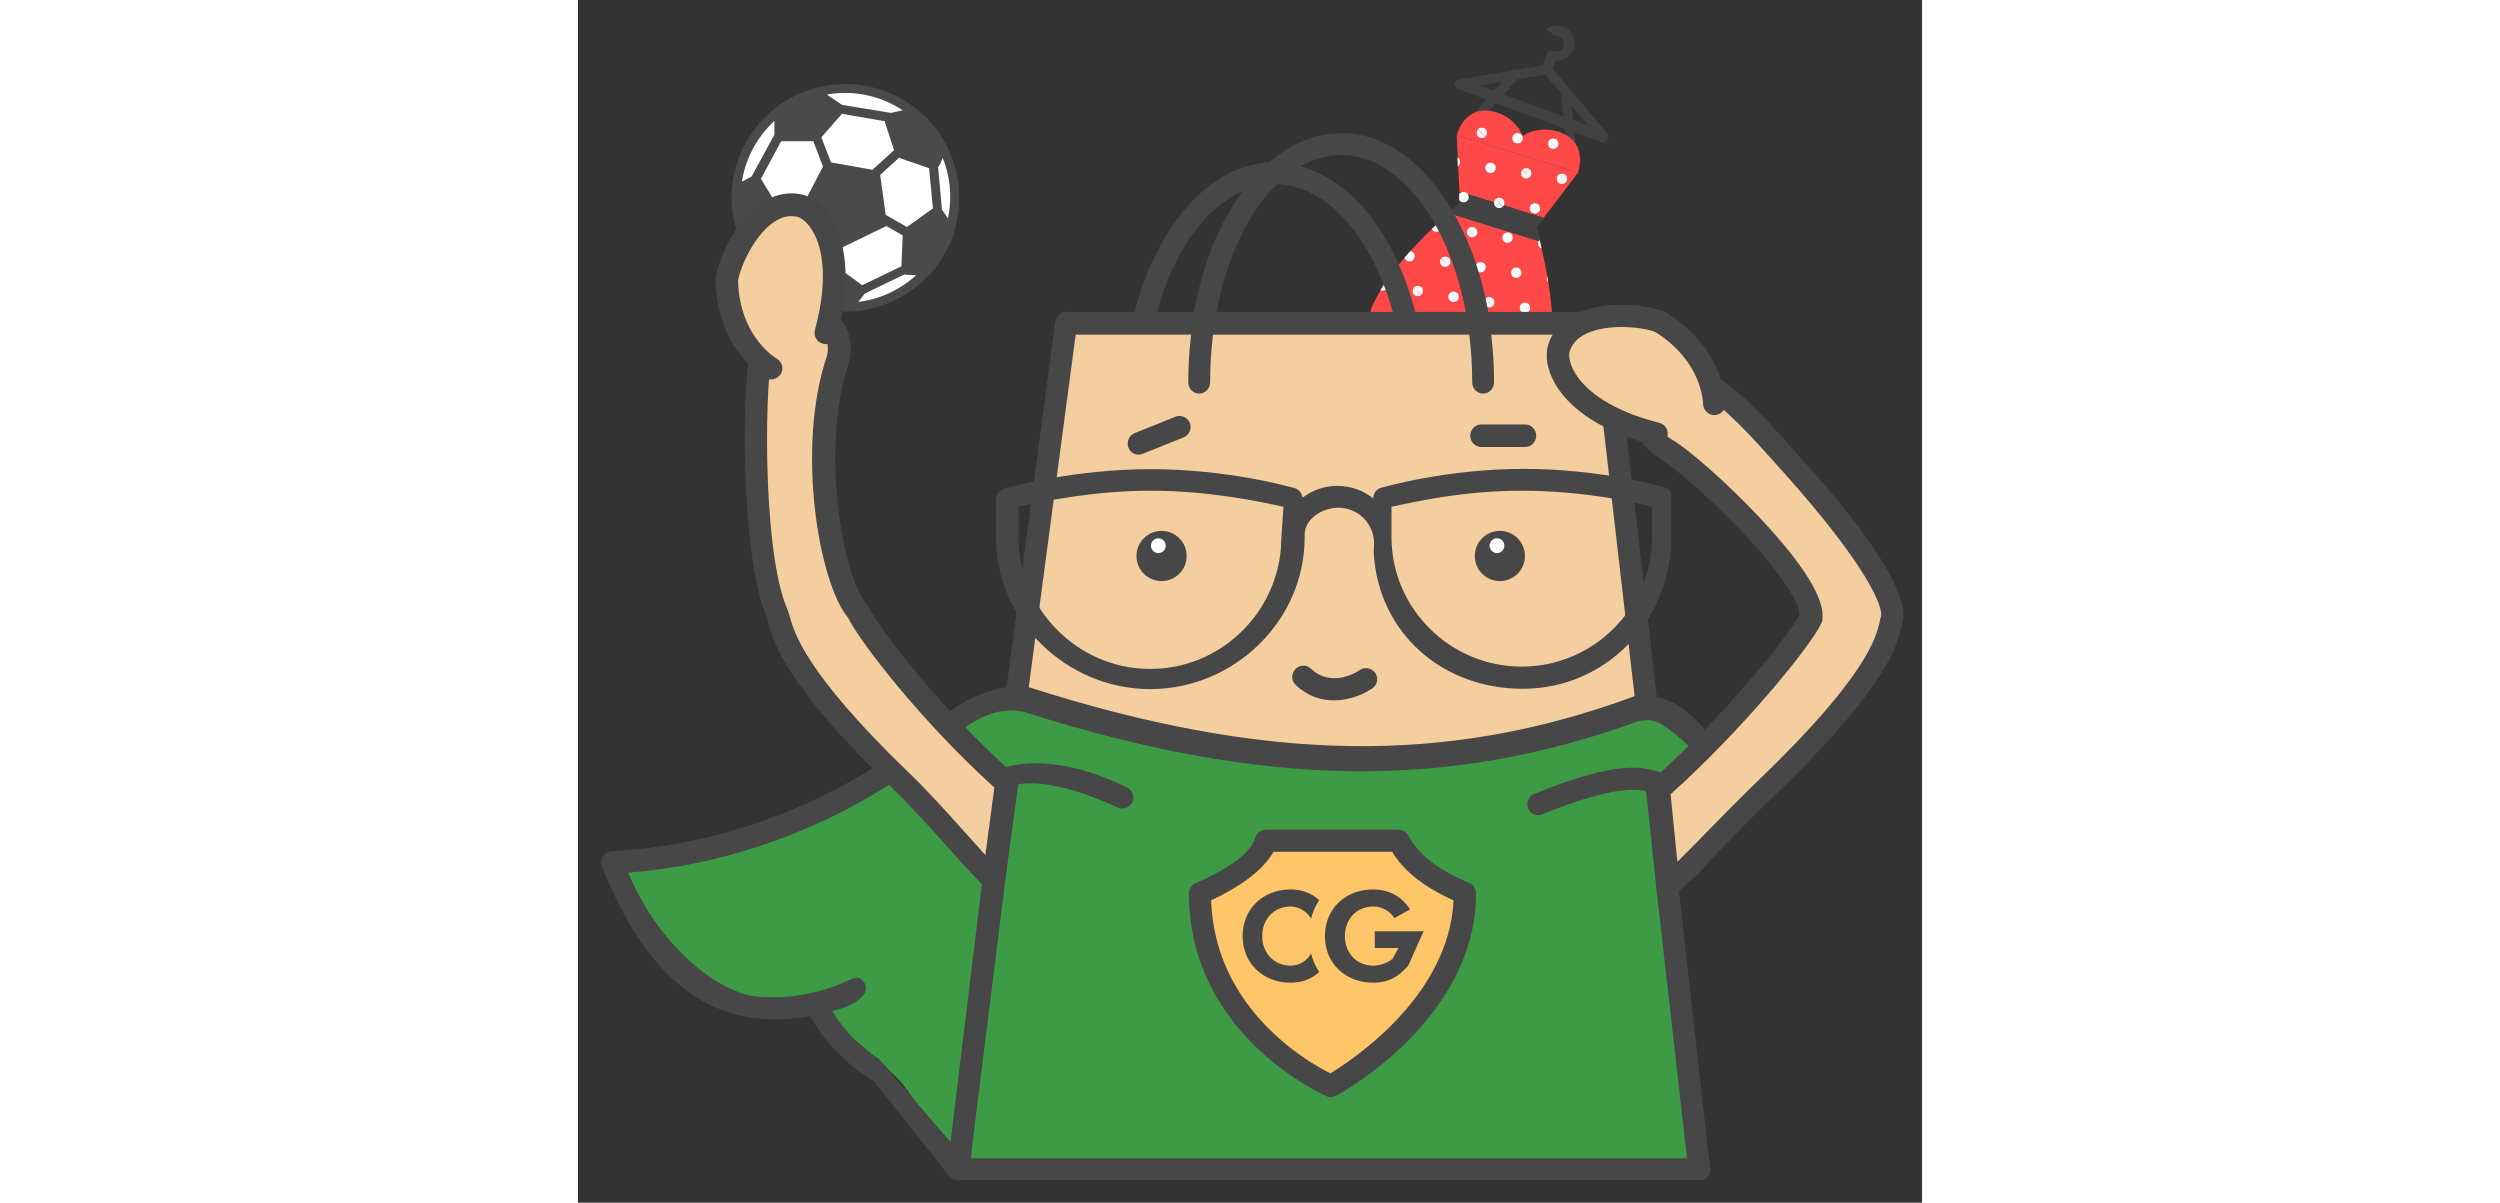 <?xml version="1.0" encoding="utf-8"?>
<!-- Generator: Adobe Illustrator 18.0.0, SVG Export Plug-In . SVG Version: 6.00 Build 0)  -->
<!DOCTYPE svg PUBLIC "-//W3C//DTD SVG 1.1//EN" "http://www.w3.org/Graphics/SVG/1.1/DTD/svg11.dtd">
<svg version="1.1" id="Layer_1" xmlns="http://www.w3.org/2000/svg" xmlns:xlink="http://www.w3.org/1999/xlink" x="0px" y="0px"
	 viewBox="0 0 418 374" width="264" height="127" enable-background="new 0 0 418 374" xml:space="preserve">
<rect x="0" y="0" width="418" height="374" fill="#333333" stroke="none"/>
<g>
	<g>
		<g>
			<g>
				<g>
					<g>
						<path fill="#424242" d="M320.1,41.5l-17-20.2l0.9-2.4c0.9,0.1,1.8-0.1,2.7-0.5c1.3-0.6,2.3-1.7,2.8-3.1
							c0.5-1.4,0.5-2.9-0.2-4.2c-0.6-1.3-1.7-2.3-3.1-2.8c-1.4-0.5-2.9-0.5-4.2,0.2c-0.3,0.1-0.6,0.3-0.8,0.5
							c0.2,0.2,0.5,0.4,0.6,0.7c0.4,0.1,0.7,0.3,1,0.5c0.4,0.2,0.6,0.6,0.7,1c0.5-0.2,1-0.1,1.5,0c0.6,0.2,1.1,0.7,1.4,1.3
							c0.3,0.6,0.3,1.2,0.1,1.9c-0.2,0.6-0.7,1.1-1.3,1.4c-0.6,0.3-1.2,0.3-1.9,0.1c-0.4-0.1-0.8-0.1-1.2,0
							c-0.4,0.2-0.7,0.5-0.8,0.9l-1.3,3.6l-26,4.3c-0.7,0.1-1.2,0.7-1.3,1.4c-0.1,0.5,0.2,1,0.6,1.4c0.1,0.1,0.2,0.2,0.4,0.2
							l44.5,16.5c0.6,0.2,1.4,0,1.8-0.5C320.6,42.8,320.6,42,320.1,41.5z M280.4,26.6l20.4-3.4L314.1,39L280.4,26.6z"/>
					</g>
				</g>
				<g>
					<g>
						<g>
							<path fill="#FF4949" d="M302.2,113.2c4.9-22.4-10.7-63.4-10.7-63.4s-36.1,24.9-44.8,46.2c-0.5,1.3,0.2,2.7,1.5,3.1l51,15.9
								C300.6,115.3,301.9,114.5,302.2,113.2z"/>
						</g>
					</g>
					<g>
						<g>
							<polygon fill="#FF4949" points="297.9,70.9 274.3,63.6 273.3,42 311,53.7 							"/>
						</g>
					</g>
					<g>
						<g>
							<path fill="#424242" d="M299.3,75.2c-0.4-1.5-0.8-3.1-1.1-4.5l2.2-3l-26.3-8.2l0.1,3.7c-1.2,1-2.3,2-3.5,3.1L299.3,75.2z"/>
						</g>
					</g>
					<g>
						<g>
							<g>
								<path fill="#424242" d="M277.8,38.3c-0.6-0.5-0.6-1.5-0.1-2.1l12.8-14.2c0.5-0.6,1.5-0.7,2.1-0.1c0,0,0,0,0,0
									c0.6,0.5,0.6,1.5,0.1,2.1l-12.8,14.2C279.4,38.9,278.4,38.9,277.8,38.3C277.8,38.4,277.8,38.3,277.8,38.3z"/>
							</g>
						</g>
						<g>
							<g>
								<path fill="#424242" d="M308.1,47.7c-0.3-0.2-0.4-0.6-0.5-0.9l-1.8-17.4c-0.1-0.8,0.5-1.5,1.3-1.6c0.8-0.1,1.5,0.5,1.6,1.3
									l1.8,17.4c0.1,0.8-0.5,1.5-1.3,1.6C308.8,48.2,308.4,48,308.1,47.7z"/>
							</g>
						</g>
					</g>
					<g>
						<g>
							<path fill="#FF4949" d="M311,53.7c1.7-5.5,0.2-10.8-6.2-12.8c-4-1.2-8.1-0.6-11,1.4c-1.3-3.3-4.2-6.1-8.2-7.4
								c-6.4-2-10.6,1.6-12.3,7.1"/>
						</g>
					</g>
				</g>
			</g>
		</g>
		<g>
			<g>
				<g>
					<defs>
						<path id="SVGID_1_" d="M302.2,113.2c2.6-11.9-0.6-29-4.1-42.4c0,0,0,0,0,0l2.2-3l10.6-14c1.7-5.5,0.2-10.8-6.2-12.8
							c-4-1.2-8.1-0.6-11,1.4c-1.3-3.3-4.2-6.1-8.2-7.4c-6.4-2-10.6,1.6-12.3,7.1l0.8,17.6l0.1,3.7c0,0,0,0,0,0
							c-10.5,9.1-22.9,21.4-27.5,32.6c-0.5,1.3,0.2,2.7,1.5,3.1l51,15.9C300.5,115.4,301.9,114.6,302.2,113.2z"/>
					</defs>
					<clipPath id="SVGID_2_">
						<use xlink:href="#SVGID_1_"  overflow="visible"/>
					</clipPath>
					<g clip-path="url(#SVGID_2_)">
						<g>
							<defs>
								
									<rect id="SVGID_3_" x="332.5" y="65.5" transform="matrix(-0.737 -0.676 0.676 -0.737 545.277 355.663)" width="18.7" height="12.4"/>
							</defs>
							<clipPath id="SVGID_4_">
								<use xlink:href="#SVGID_3_"  overflow="visible"/>
							</clipPath>
							<g clip-path="url(#SVGID_4_)">
								<circle fill="#FFFFFF" cx="344.5" cy="82.6" r="1.6"/>
							</g>
							<g clip-path="url(#SVGID_4_)">
								<circle fill="#FFFFFF" cx="330.8" cy="70" r="1.6"/>
							</g>
							<g clip-path="url(#SVGID_4_)">
								<circle fill="#FFFFFF" cx="353" cy="73.4" r="1.6"/>
							</g>
							<g clip-path="url(#SVGID_4_)">
								<circle fill="#FFFFFF" cx="341.9" cy="71.7" r="1.6"/>
							</g>
							<g clip-path="url(#SVGID_4_)">
								<circle fill="#FFFFFF" cx="339.2" cy="60.8" r="1.6"/>
							</g>
						</g>
					</g>
					<g clip-path="url(#SVGID_2_)">
						<g>
							<defs>
								
									<rect id="SVGID_5_" x="324.1" y="74.6" transform="matrix(-0.737 -0.676 0.676 -0.737 524.471 365.892)" width="18.7" height="12.4"/>
							</defs>
							<clipPath id="SVGID_6_">
								<use xlink:href="#SVGID_5_"  overflow="visible"/>
							</clipPath>
							<g clip-path="url(#SVGID_6_)">
								<circle fill="#FFFFFF" cx="336.1" cy="91.7" r="1.6"/>
							</g>
							<g clip-path="url(#SVGID_6_)">
								<circle fill="#FFFFFF" cx="322.4" cy="79.1" r="1.6"/>
							</g>
							<g clip-path="url(#SVGID_6_)">
								<circle fill="#FFFFFF" cx="344.5" cy="82.6" r="1.6"/>
							</g>
							<g clip-path="url(#SVGID_6_)">
								<circle fill="#FFFFFF" cx="333.5" cy="80.8" r="1.6"/>
							</g>
							<g clip-path="url(#SVGID_6_)">
								<circle fill="#FFFFFF" cx="330.8" cy="70" r="1.6"/>
							</g>
						</g>
					</g>
					<g clip-path="url(#SVGID_2_)">
						<g>
							<defs>
								
									<rect id="SVGID_7_" x="315.7" y="83.8" transform="matrix(-0.737 -0.676 0.676 -0.737 503.666 376.121)" width="18.7" height="12.4"/>
							</defs>
							<clipPath id="SVGID_8_">
								<use xlink:href="#SVGID_7_"  overflow="visible"/>
							</clipPath>
							<g clip-path="url(#SVGID_8_)">
								<circle fill="#FFFFFF" cx="327.7" cy="100.9" r="1.6"/>
							</g>
							<g clip-path="url(#SVGID_8_)">
								<circle fill="#FFFFFF" cx="314" cy="88.3" r="1.6"/>
							</g>
							<g clip-path="url(#SVGID_8_)">
								<circle fill="#FFFFFF" cx="336.1" cy="91.7" r="1.6"/>
							</g>
							<g clip-path="url(#SVGID_8_)">
								<circle fill="#FFFFFF" cx="325.1" cy="90" r="1.6"/>
							</g>
							<g clip-path="url(#SVGID_8_)">
								<circle fill="#FFFFFF" cx="322.4" cy="79.1" r="1.6"/>
							</g>
						</g>
					</g>
					<g clip-path="url(#SVGID_2_)">
						<g>
							<defs>
								
									<rect id="SVGID_9_" x="307.3" y="93" transform="matrix(-0.737 -0.676 0.676 -0.737 482.861 386.35)" width="18.7" height="12.4"/>
							</defs>
							<clipPath id="SVGID_10_">
								<use xlink:href="#SVGID_9_"  overflow="visible"/>
							</clipPath>
							<g clip-path="url(#SVGID_10_)">
								<circle fill="#FFFFFF" cx="319.3" cy="110.1" r="1.6"/>
							</g>
							<g clip-path="url(#SVGID_10_)">
								<circle fill="#FFFFFF" cx="305.6" cy="97.4" r="1.6"/>
							</g>
							<g clip-path="url(#SVGID_10_)">
								<circle fill="#FFFFFF" cx="327.7" cy="100.9" r="1.6"/>
							</g>
							<g clip-path="url(#SVGID_10_)">
								<circle fill="#FFFFFF" cx="316.6" cy="99.2" r="1.6"/>
							</g>
							<g clip-path="url(#SVGID_10_)">
								<circle fill="#FFFFFF" cx="314" cy="88.3" r="1.6"/>
							</g>
						</g>
					</g>
					<g clip-path="url(#SVGID_2_)">
						<g>
							<defs>
								
									<rect id="SVGID_11_" x="298.9" y="102.1" transform="matrix(-0.737 -0.676 0.676 -0.737 462.056 396.579)" width="18.7" height="12.4"/>
							</defs>
							<clipPath id="SVGID_12_">
								<use xlink:href="#SVGID_11_"  overflow="visible"/>
							</clipPath>
							<g clip-path="url(#SVGID_12_)">
								<circle fill="#FFFFFF" cx="310.9" cy="119.2" r="1.6"/>
							</g>
							<g clip-path="url(#SVGID_12_)">
								<circle fill="#FFFFFF" cx="297.2" cy="106.6" r="1.6"/>
							</g>
							<g clip-path="url(#SVGID_12_)">
								<circle fill="#FFFFFF" cx="319.3" cy="110.1" r="1.6"/>
							</g>
							<g clip-path="url(#SVGID_12_)">
								<circle fill="#FFFFFF" cx="308.2" cy="108.3" r="1.6"/>
							</g>
							<g clip-path="url(#SVGID_12_)">
								<circle fill="#FFFFFF" cx="305.6" cy="97.4" r="1.6"/>
							</g>
						</g>
					</g>
					<g clip-path="url(#SVGID_2_)">
						<g>
							<defs>
								
									<rect id="SVGID_13_" x="290.5" y="111.3" transform="matrix(-0.737 -0.676 0.676 -0.737 441.251 406.808)" width="18.7" height="12.4"/>
							</defs>
							<clipPath id="SVGID_14_">
								<use xlink:href="#SVGID_13_"  overflow="visible"/>
							</clipPath>
							<g clip-path="url(#SVGID_14_)">
								<circle fill="#FFFFFF" cx="302.5" cy="128.4" r="1.6"/>
							</g>
							<g clip-path="url(#SVGID_14_)">
								<circle fill="#FFFFFF" cx="288.7" cy="115.8" r="1.6"/>
							</g>
							<g clip-path="url(#SVGID_14_)">
								<circle fill="#FFFFFF" cx="310.9" cy="119.2" r="1.6"/>
							</g>
							<g clip-path="url(#SVGID_14_)">
								<circle fill="#FFFFFF" cx="299.8" cy="117.5" r="1.6"/>
							</g>
							<g clip-path="url(#SVGID_14_)">
								<circle fill="#FFFFFF" cx="297.2" cy="106.6" r="1.6"/>
							</g>
						</g>
					</g>
					<g clip-path="url(#SVGID_2_)">
						<g>
							<defs>
								
									<rect id="SVGID_15_" x="282.1" y="120.4" transform="matrix(-0.737 -0.676 0.676 -0.737 420.446 417.036)" width="18.7" height="12.4"/>
							</defs>
							<clipPath id="SVGID_16_">
								<use xlink:href="#SVGID_15_"  overflow="visible"/>
							</clipPath>
							<g clip-path="url(#SVGID_16_)">
								<circle fill="#FFFFFF" cx="294.1" cy="137.6" r="1.6"/>
							</g>
							<g clip-path="url(#SVGID_16_)">
								<circle fill="#FFFFFF" cx="280.3" cy="124.9" r="1.6"/>
							</g>
							<g clip-path="url(#SVGID_16_)">
								<circle fill="#FFFFFF" cx="302.5" cy="128.4" r="1.6"/>
							</g>
							<g clip-path="url(#SVGID_16_)">
								<circle fill="#FFFFFF" cx="291.4" cy="126.7" r="1.6"/>
							</g>
							<g clip-path="url(#SVGID_16_)">
								<circle fill="#FFFFFF" cx="288.7" cy="115.8" r="1.6"/>
							</g>
						</g>
					</g>
					<g clip-path="url(#SVGID_2_)">
						<g>
							<defs>
								
									<rect id="SVGID_17_" x="273.7" y="129.6" transform="matrix(-0.737 -0.676 0.676 -0.737 399.641 427.265)" width="18.7" height="12.4"/>
							</defs>
							<clipPath id="SVGID_18_">
								<use xlink:href="#SVGID_17_"  overflow="visible"/>
							</clipPath>
							<g clip-path="url(#SVGID_18_)">
								<circle fill="#FFFFFF" cx="285.7" cy="146.7" r="1.6"/>
							</g>
							<g clip-path="url(#SVGID_18_)">
								<circle fill="#FFFFFF" cx="271.9" cy="134.1" r="1.6"/>
							</g>
							<g clip-path="url(#SVGID_18_)">
								<circle fill="#FFFFFF" cx="294.1" cy="137.6" r="1.6"/>
							</g>
							<g clip-path="url(#SVGID_18_)">
								<circle fill="#FFFFFF" cx="283" cy="135.8" r="1.6"/>
							</g>
							<g clip-path="url(#SVGID_18_)">
								<circle fill="#FFFFFF" cx="280.3" cy="124.9" r="1.6"/>
							</g>
						</g>
					</g>
					<g clip-path="url(#SVGID_2_)">
						<g>
							<defs>
								
									<rect id="SVGID_19_" x="318.8" y="52.8" transform="matrix(-0.737 -0.676 0.676 -0.737 529.933 324.456)" width="18.7" height="12.4"/>
							</defs>
							<clipPath id="SVGID_20_">
								<use xlink:href="#SVGID_19_"  overflow="visible"/>
							</clipPath>
							<g clip-path="url(#SVGID_20_)">
								<circle fill="#FFFFFF" cx="330.8" cy="70" r="1.6"/>
							</g>
							<g clip-path="url(#SVGID_20_)">
								<circle fill="#FFFFFF" cx="317" cy="57.3" r="1.6"/>
							</g>
							<g clip-path="url(#SVGID_20_)">
								<circle fill="#FFFFFF" cx="339.2" cy="60.8" r="1.6"/>
							</g>
							<g clip-path="url(#SVGID_20_)">
								<circle fill="#FFFFFF" cx="328.1" cy="59.1" r="1.6"/>
							</g>
							<g clip-path="url(#SVGID_20_)">
								<circle fill="#FFFFFF" cx="325.5" cy="48.2" r="1.6"/>
							</g>
						</g>
					</g>
					<g clip-path="url(#SVGID_2_)">
						<g>
							<defs>
								
									<rect id="SVGID_21_" x="310.4" y="62" transform="matrix(-0.737 -0.676 0.676 -0.737 509.128 334.685)" width="18.7" height="12.4"/>
							</defs>
							<clipPath id="SVGID_22_">
								<use xlink:href="#SVGID_21_"  overflow="visible"/>
							</clipPath>
							<g clip-path="url(#SVGID_22_)">
								<circle fill="#FFFFFF" cx="322.4" cy="79.1" r="1.6"/>
							</g>
							<g clip-path="url(#SVGID_22_)">
								<circle fill="#FFFFFF" cx="308.6" cy="66.5" r="1.6"/>
							</g>
							<g clip-path="url(#SVGID_22_)">
								<circle fill="#FFFFFF" cx="330.8" cy="70" r="1.6"/>
							</g>
							<g clip-path="url(#SVGID_22_)">
								<circle fill="#FFFFFF" cx="319.7" cy="68.2" r="1.6"/>
							</g>
							<g clip-path="url(#SVGID_22_)">
								<circle fill="#FFFFFF" cx="317" cy="57.3" r="1.6"/>
							</g>
						</g>
					</g>
					<g clip-path="url(#SVGID_2_)">
						<g>
							<defs>
								
									<rect id="SVGID_23_" x="302" y="71.2" transform="matrix(-0.737 -0.676 0.676 -0.737 488.323 344.913)" width="18.7" height="12.4"/>
							</defs>
							<clipPath id="SVGID_24_">
								<use xlink:href="#SVGID_23_"  overflow="visible"/>
							</clipPath>
							<g clip-path="url(#SVGID_24_)">
								<circle fill="#FFFFFF" cx="314" cy="88.3" r="1.6"/>
							</g>
							<g clip-path="url(#SVGID_24_)">
								<circle fill="#FFFFFF" cx="300.2" cy="75.7" r="1.6"/>
							</g>
							<g clip-path="url(#SVGID_24_)">
								<circle fill="#FFFFFF" cx="322.4" cy="79.1" r="1.6"/>
							</g>
							<g clip-path="url(#SVGID_24_)">
								<circle fill="#FFFFFF" cx="311.3" cy="77.4" r="1.6"/>
							</g>
							<g clip-path="url(#SVGID_24_)">
								<circle fill="#FFFFFF" cx="308.6" cy="66.5" r="1.6"/>
							</g>
						</g>
					</g>
					<g clip-path="url(#SVGID_2_)">
						<g>
							<defs>
								
									<rect id="SVGID_25_" x="293.6" y="80.3" transform="matrix(-0.737 -0.676 0.676 -0.737 467.518 355.142)" width="18.7" height="12.4"/>
							</defs>
							<clipPath id="SVGID_26_">
								<use xlink:href="#SVGID_25_"  overflow="visible"/>
							</clipPath>
							<g clip-path="url(#SVGID_26_)">
								<circle fill="#FFFFFF" cx="305.6" cy="97.4" r="1.6"/>
							</g>
							<g clip-path="url(#SVGID_26_)">
								<circle fill="#FFFFFF" cx="291.8" cy="84.8" r="1.6"/>
							</g>
							<g clip-path="url(#SVGID_26_)">
								<circle fill="#FFFFFF" cx="314" cy="88.3" r="1.6"/>
							</g>
							<g clip-path="url(#SVGID_26_)">
								<circle fill="#FFFFFF" cx="302.9" cy="86.6" r="1.6"/>
							</g>
							<g clip-path="url(#SVGID_26_)">
								<circle fill="#FFFFFF" cx="300.2" cy="75.7" r="1.6"/>
							</g>
						</g>
					</g>
					<g clip-path="url(#SVGID_2_)">
						<g>
							<defs>
								
									<rect id="SVGID_27_" x="285.2" y="89.5" transform="matrix(-0.737 -0.676 0.676 -0.737 446.713 365.371)" width="18.7" height="12.4"/>
							</defs>
							<clipPath id="SVGID_28_">
								<use xlink:href="#SVGID_27_"  overflow="visible"/>
							</clipPath>
							<g clip-path="url(#SVGID_28_)">
								<circle fill="#FFFFFF" cx="297.2" cy="106.6" r="1.6"/>
							</g>
							<g clip-path="url(#SVGID_28_)">
								<circle fill="#FFFFFF" cx="283.4" cy="94" r="1.6"/>
							</g>
							<g clip-path="url(#SVGID_28_)">
								<circle fill="#FFFFFF" cx="305.6" cy="97.4" r="1.6"/>
							</g>
							<g clip-path="url(#SVGID_28_)">
								<circle fill="#FFFFFF" cx="294.5" cy="95.7" r="1.6"/>
							</g>
							<g clip-path="url(#SVGID_28_)">
								<circle fill="#FFFFFF" cx="291.8" cy="84.8" r="1.6"/>
							</g>
						</g>
					</g>
					<g clip-path="url(#SVGID_2_)">
						<g>
							<defs>
								
									<rect id="SVGID_29_" x="276.7" y="98.7" transform="matrix(-0.737 -0.676 0.676 -0.737 425.908 375.6)" width="18.7" height="12.4"/>
							</defs>
							<clipPath id="SVGID_30_">
								<use xlink:href="#SVGID_29_"  overflow="visible"/>
							</clipPath>
							<g clip-path="url(#SVGID_30_)">
								<circle fill="#FFFFFF" cx="288.7" cy="115.8" r="1.6"/>
							</g>
							<g clip-path="url(#SVGID_30_)">
								<circle fill="#FFFFFF" cx="275" cy="103.2" r="1.6"/>
							</g>
							<g clip-path="url(#SVGID_30_)">
								<circle fill="#FFFFFF" cx="297.2" cy="106.6" r="1.6"/>
							</g>
							<g clip-path="url(#SVGID_30_)">
								<circle fill="#FFFFFF" cx="286.1" cy="104.9" r="1.6"/>
							</g>
							<g clip-path="url(#SVGID_30_)">
								<circle fill="#FFFFFF" cx="283.4" cy="94" r="1.6"/>
							</g>
						</g>
					</g>
					<g clip-path="url(#SVGID_2_)">
						<g>
							<defs>
								
									<rect id="SVGID_31_" x="268.3" y="107.8" transform="matrix(-0.737 -0.676 0.676 -0.737 405.103 385.829)" width="18.7" height="12.4"/>
							</defs>
							<clipPath id="SVGID_32_">
								<use xlink:href="#SVGID_31_"  overflow="visible"/>
							</clipPath>
							<g clip-path="url(#SVGID_32_)">
								<circle fill="#FFFFFF" cx="280.3" cy="124.9" r="1.6"/>
							</g>
							<g clip-path="url(#SVGID_32_)">
								<circle fill="#FFFFFF" cx="266.6" cy="112.3" r="1.6"/>
							</g>
							<g clip-path="url(#SVGID_32_)">
								<circle fill="#FFFFFF" cx="288.7" cy="115.8" r="1.6"/>
							</g>
							<g clip-path="url(#SVGID_32_)">
								<circle fill="#FFFFFF" cx="277.7" cy="114.1" r="1.6"/>
							</g>
							<g clip-path="url(#SVGID_32_)">
								<circle fill="#FFFFFF" cx="275" cy="103.2" r="1.6"/>
							</g>
						</g>
					</g>
					<g clip-path="url(#SVGID_2_)">
						<g>
							<defs>
								
									<rect id="SVGID_33_" x="259.9" y="117" transform="matrix(-0.737 -0.676 0.676 -0.737 384.298 396.057)" width="18.7" height="12.4"/>
							</defs>
							<clipPath id="SVGID_34_">
								<use xlink:href="#SVGID_33_"  overflow="visible"/>
							</clipPath>
							<g clip-path="url(#SVGID_34_)">
								<circle fill="#FFFFFF" cx="271.9" cy="134.1" r="1.6"/>
							</g>
							<g clip-path="url(#SVGID_34_)">
								<circle fill="#FFFFFF" cx="258.2" cy="121.5" r="1.6"/>
							</g>
							<g clip-path="url(#SVGID_34_)">
								<circle fill="#FFFFFF" cx="280.3" cy="124.9" r="1.6"/>
							</g>
							<g clip-path="url(#SVGID_34_)">
								<circle fill="#FFFFFF" cx="269.2" cy="123.2" r="1.6"/>
							</g>
							<g clip-path="url(#SVGID_34_)">
								<circle fill="#FFFFFF" cx="266.6" cy="112.3" r="1.6"/>
							</g>
						</g>
					</g>
					<g clip-path="url(#SVGID_2_)">
						<g>
							<defs>
								
									<rect id="SVGID_35_" x="305.1" y="40.2" transform="matrix(-0.737 -0.676 0.676 -0.737 514.59 293.248)" width="18.7" height="12.4"/>
							</defs>
							<clipPath id="SVGID_36_">
								<use xlink:href="#SVGID_35_"  overflow="visible"/>
							</clipPath>
							<g clip-path="url(#SVGID_36_)">
								<circle fill="#FFFFFF" cx="317" cy="57.3" r="1.6"/>
							</g>
							<g clip-path="url(#SVGID_36_)">
								<circle fill="#FFFFFF" cx="303.3" cy="44.7" r="1.6"/>
							</g>
							<g clip-path="url(#SVGID_36_)">
								<circle fill="#FFFFFF" cx="325.5" cy="48.2" r="1.6"/>
							</g>
							<g clip-path="url(#SVGID_36_)">
								<circle fill="#FFFFFF" cx="314.4" cy="46.4" r="1.6"/>
							</g>
							<g clip-path="url(#SVGID_36_)">
								<circle fill="#FFFFFF" cx="311.7" cy="35.6" r="1.6"/>
							</g>
						</g>
					</g>
					<g clip-path="url(#SVGID_2_)">
						<g>
							<defs>
								
									<rect id="SVGID_37_" x="296.6" y="49.4" transform="matrix(-0.737 -0.676 0.676 -0.737 493.785 303.477)" width="18.7" height="12.4"/>
							</defs>
							<clipPath id="SVGID_38_">
								<use xlink:href="#SVGID_37_"  overflow="visible"/>
							</clipPath>
							<g clip-path="url(#SVGID_38_)">
								<circle fill="#FFFFFF" cx="308.6" cy="66.5" r="1.6"/>
							</g>
							<g clip-path="url(#SVGID_38_)">
								<circle fill="#FFFFFF" cx="294.9" cy="53.9" r="1.6"/>
							</g>
							<g clip-path="url(#SVGID_38_)">
								<circle fill="#FFFFFF" cx="317" cy="57.3" r="1.6"/>
							</g>
							<g clip-path="url(#SVGID_38_)">
								<circle fill="#FFFFFF" cx="306" cy="55.6" r="1.6"/>
							</g>
							<g clip-path="url(#SVGID_38_)">
								<circle fill="#FFFFFF" cx="303.3" cy="44.7" r="1.6"/>
							</g>
						</g>
					</g>
					<g clip-path="url(#SVGID_2_)">
						<g>
							<defs>
								
									<rect id="SVGID_39_" x="288.2" y="58.6" transform="matrix(-0.737 -0.676 0.676 -0.737 472.98 313.706)" width="18.7" height="12.4"/>
							</defs>
							<clipPath id="SVGID_40_">
								<use xlink:href="#SVGID_39_"  overflow="visible"/>
							</clipPath>
							<g clip-path="url(#SVGID_40_)">
								<circle fill="#FFFFFF" cx="300.2" cy="75.7" r="1.6"/>
							</g>
							<g clip-path="url(#SVGID_40_)">
								<circle fill="#FFFFFF" cx="286.5" cy="63.1" r="1.6"/>
							</g>
							<g clip-path="url(#SVGID_40_)">
								<circle fill="#FFFFFF" cx="308.6" cy="66.5" r="1.6"/>
							</g>
							<g clip-path="url(#SVGID_40_)">
								<circle fill="#FFFFFF" cx="297.6" cy="64.8" r="1.6"/>
							</g>
							<g clip-path="url(#SVGID_40_)">
								<circle fill="#FFFFFF" cx="294.9" cy="53.9" r="1.6"/>
							</g>
						</g>
					</g>
					<g clip-path="url(#SVGID_2_)">
						<g>
							<defs>
								
									<rect id="SVGID_41_" x="279.8" y="67.7" transform="matrix(-0.737 -0.676 0.676 -0.737 452.175 323.935)" width="18.7" height="12.4"/>
							</defs>
							<clipPath id="SVGID_42_">
								<use xlink:href="#SVGID_41_"  overflow="visible"/>
							</clipPath>
							<g clip-path="url(#SVGID_42_)">
								<circle fill="#FFFFFF" cx="291.8" cy="84.8" r="1.6"/>
							</g>
							<g clip-path="url(#SVGID_42_)">
								<circle fill="#FFFFFF" cx="278.1" cy="72.2" r="1.6"/>
							</g>
							<g clip-path="url(#SVGID_42_)">
								<circle fill="#FFFFFF" cx="300.2" cy="75.7" r="1.6"/>
							</g>
							<g clip-path="url(#SVGID_42_)">
								<circle fill="#FFFFFF" cx="289.1" cy="73.9" r="1.6"/>
							</g>
							<g clip-path="url(#SVGID_42_)">
								<circle fill="#FFFFFF" cx="286.5" cy="63.1" r="1.6"/>
							</g>
						</g>
					</g>
					<g clip-path="url(#SVGID_2_)">
						<g>
							<defs>
								
									<rect id="SVGID_43_" x="271.4" y="76.9" transform="matrix(-0.737 -0.676 0.676 -0.737 431.37 334.163)" width="18.7" height="12.4"/>
							</defs>
							<clipPath id="SVGID_44_">
								<use xlink:href="#SVGID_43_"  overflow="visible"/>
							</clipPath>
							<g clip-path="url(#SVGID_44_)">
								<circle fill="#FFFFFF" cx="283.4" cy="94" r="1.6"/>
							</g>
							<g clip-path="url(#SVGID_44_)">
								<circle fill="#FFFFFF" cx="269.7" cy="81.4" r="1.6"/>
							</g>
							<g clip-path="url(#SVGID_44_)">
								<circle fill="#FFFFFF" cx="291.8" cy="84.8" r="1.6"/>
							</g>
							<g clip-path="url(#SVGID_44_)">
								<circle fill="#FFFFFF" cx="280.7" cy="83.1" r="1.6"/>
							</g>
							<g clip-path="url(#SVGID_44_)">
								<circle fill="#FFFFFF" cx="278.1" cy="72.2" r="1.6"/>
							</g>
						</g>
					</g>
					<g clip-path="url(#SVGID_2_)">
						<g>
							<defs>
								
									<rect id="SVGID_45_" x="263" y="86.1" transform="matrix(-0.737 -0.676 0.676 -0.737 410.565 344.392)" width="18.7" height="12.4"/>
							</defs>
							<clipPath id="SVGID_46_">
								<use xlink:href="#SVGID_45_"  overflow="visible"/>
							</clipPath>
							<g clip-path="url(#SVGID_46_)">
								<circle fill="#FFFFFF" cx="275" cy="103.2" r="1.6"/>
							</g>
							<g clip-path="url(#SVGID_46_)">
								<circle fill="#FFFFFF" cx="261.2" cy="90.5" r="1.6"/>
							</g>
							<g clip-path="url(#SVGID_46_)">
								<circle fill="#FFFFFF" cx="283.4" cy="94" r="1.6"/>
							</g>
							<g clip-path="url(#SVGID_46_)">
								<circle fill="#FFFFFF" cx="272.3" cy="92.3" r="1.6"/>
							</g>
							<g clip-path="url(#SVGID_46_)">
								<circle fill="#FFFFFF" cx="269.7" cy="81.4" r="1.6"/>
							</g>
						</g>
					</g>
					<g clip-path="url(#SVGID_2_)">
						<g>
							<defs>
								
									<rect id="SVGID_47_" x="254.6" y="95.2" transform="matrix(-0.737 -0.676 0.676 -0.737 389.76 354.621)" width="18.7" height="12.4"/>
							</defs>
							<clipPath id="SVGID_48_">
								<use xlink:href="#SVGID_47_"  overflow="visible"/>
							</clipPath>
							<g clip-path="url(#SVGID_48_)">
								<circle fill="#FFFFFF" cx="266.6" cy="112.3" r="1.6"/>
							</g>
							<g clip-path="url(#SVGID_48_)">
								<circle fill="#FFFFFF" cx="252.8" cy="99.7" r="1.6"/>
							</g>
							<g clip-path="url(#SVGID_48_)">
								<circle fill="#FFFFFF" cx="275" cy="103.2" r="1.6"/>
							</g>
							<g clip-path="url(#SVGID_48_)">
								<circle fill="#FFFFFF" cx="263.9" cy="101.4" r="1.6"/>
							</g>
							<g clip-path="url(#SVGID_48_)">
								<circle fill="#FFFFFF" cx="261.2" cy="90.5" r="1.6"/>
							</g>
						</g>
					</g>
					<g clip-path="url(#SVGID_2_)">
						<g>
							<defs>
								
									<rect id="SVGID_49_" x="246.2" y="104.4" transform="matrix(-0.737 -0.676 0.676 -0.737 368.954 364.85)" width="18.7" height="12.4"/>
							</defs>
							<clipPath id="SVGID_50_">
								<use xlink:href="#SVGID_49_"  overflow="visible"/>
							</clipPath>
							<g clip-path="url(#SVGID_50_)">
								<circle fill="#FFFFFF" cx="258.2" cy="121.5" r="1.6"/>
							</g>
							<g clip-path="url(#SVGID_50_)">
								<circle fill="#FFFFFF" cx="244.4" cy="108.9" r="1.6"/>
							</g>
							<g clip-path="url(#SVGID_50_)">
								<circle fill="#FFFFFF" cx="266.6" cy="112.3" r="1.6"/>
							</g>
							<g clip-path="url(#SVGID_50_)">
								<circle fill="#FFFFFF" cx="255.5" cy="110.6" r="1.6"/>
							</g>
							<g clip-path="url(#SVGID_50_)">
								<circle fill="#FFFFFF" cx="252.8" cy="99.7" r="1.6"/>
							</g>
						</g>
					</g>
					<g clip-path="url(#SVGID_2_)">
						<g>
							<defs>
								
									<rect id="SVGID_51_" x="291.3" y="27.6" transform="matrix(-0.737 -0.676 0.676 -0.737 499.247 262.04)" width="18.7" height="12.4"/>
							</defs>
							<clipPath id="SVGID_52_">
								<use xlink:href="#SVGID_51_"  overflow="visible"/>
							</clipPath>
							<g clip-path="url(#SVGID_52_)">
								<circle fill="#FFFFFF" cx="303.3" cy="44.7" r="1.6"/>
							</g>
							<g clip-path="url(#SVGID_52_)">
								<circle fill="#FFFFFF" cx="289.6" cy="32.1" r="1.6"/>
							</g>
							<g clip-path="url(#SVGID_52_)">
								<circle fill="#FFFFFF" cx="311.7" cy="35.6" r="1.6"/>
							</g>
							<g clip-path="url(#SVGID_52_)">
								<circle fill="#FFFFFF" cx="300.6" cy="33.8" r="1.6"/>
							</g>
							<g clip-path="url(#SVGID_52_)">
								<circle fill="#FFFFFF" cx="298" cy="22.9" r="1.6"/>
							</g>
						</g>
					</g>
					<g clip-path="url(#SVGID_2_)">
						<g>
							<defs>
								
									<rect id="SVGID_53_" x="282.9" y="36.8" transform="matrix(-0.737 -0.676 0.676 -0.737 478.442 272.269)" width="18.7" height="12.4"/>
							</defs>
							<clipPath id="SVGID_54_">
								<use xlink:href="#SVGID_53_"  overflow="visible"/>
							</clipPath>
							<g clip-path="url(#SVGID_54_)">
								<circle fill="#FFFFFF" cx="294.9" cy="53.9" r="1.6"/>
							</g>
							<g clip-path="url(#SVGID_54_)">
								<circle fill="#FFFFFF" cx="281.1" cy="41.3" r="1.6"/>
							</g>
							<g clip-path="url(#SVGID_54_)">
								<circle fill="#FFFFFF" cx="303.3" cy="44.7" r="1.6"/>
							</g>
							<g clip-path="url(#SVGID_54_)">
								<circle fill="#FFFFFF" cx="292.2" cy="43" r="1.6"/>
							</g>
							<g clip-path="url(#SVGID_54_)">
								<circle fill="#FFFFFF" cx="289.6" cy="32.1" r="1.6"/>
							</g>
						</g>
					</g>
					<g clip-path="url(#SVGID_2_)">
						<g>
							<defs>
								
									<rect id="SVGID_55_" x="274.5" y="45.9" transform="matrix(-0.737 -0.676 0.676 -0.737 457.637 282.498)" width="18.7" height="12.4"/>
							</defs>
							<clipPath id="SVGID_56_">
								<use xlink:href="#SVGID_55_"  overflow="visible"/>
							</clipPath>
							<g clip-path="url(#SVGID_56_)">
								<circle fill="#FFFFFF" cx="286.5" cy="63.1" r="1.6"/>
							</g>
							<g clip-path="url(#SVGID_56_)">
								<circle fill="#FFFFFF" cx="272.7" cy="50.4" r="1.6"/>
							</g>
							<g clip-path="url(#SVGID_56_)">
								<circle fill="#FFFFFF" cx="294.9" cy="53.9" r="1.6"/>
							</g>
							<g clip-path="url(#SVGID_56_)">
								<circle fill="#FFFFFF" cx="283.8" cy="52.2" r="1.6"/>
							</g>
							<g clip-path="url(#SVGID_56_)">
								<circle fill="#FFFFFF" cx="281.1" cy="41.3" r="1.6"/>
							</g>
						</g>
					</g>
					<g clip-path="url(#SVGID_2_)">
						<g>
							<defs>
								
									<rect id="SVGID_57_" x="266.1" y="55.1" transform="matrix(-0.737 -0.676 0.676 -0.737 436.832 292.727)" width="18.7" height="12.4"/>
							</defs>
							<clipPath id="SVGID_58_">
								<use xlink:href="#SVGID_57_"  overflow="visible"/>
							</clipPath>
							<g clip-path="url(#SVGID_58_)">
								<circle fill="#FFFFFF" cx="278.1" cy="72.2" r="1.6"/>
							</g>
							<g clip-path="url(#SVGID_58_)">
								<circle fill="#FFFFFF" cx="264.3" cy="59.6" r="1.6"/>
							</g>
							<g clip-path="url(#SVGID_58_)">
								<circle fill="#FFFFFF" cx="286.5" cy="63.1" r="1.6"/>
							</g>
							<g clip-path="url(#SVGID_58_)">
								<circle fill="#FFFFFF" cx="275.4" cy="61.3" r="1.6"/>
							</g>
							<g clip-path="url(#SVGID_58_)">
								<circle fill="#FFFFFF" cx="272.7" cy="50.4" r="1.6"/>
							</g>
						</g>
					</g>
					<g clip-path="url(#SVGID_2_)">
						<g>
							<defs>
								
									<rect id="SVGID_59_" x="257.7" y="64.3" transform="matrix(-0.737 -0.676 0.676 -0.737 416.026 302.956)" width="18.7" height="12.4"/>
							</defs>
							<clipPath id="SVGID_60_">
								<use xlink:href="#SVGID_59_"  overflow="visible"/>
							</clipPath>
							<g clip-path="url(#SVGID_60_)">
								<circle fill="#FFFFFF" cx="269.7" cy="81.4" r="1.6"/>
							</g>
							<g clip-path="url(#SVGID_60_)">
								<circle fill="#FFFFFF" cx="255.9" cy="68.8" r="1.6"/>
							</g>
							<g clip-path="url(#SVGID_60_)">
								<circle fill="#FFFFFF" cx="278.1" cy="72.2" r="1.6"/>
							</g>
							<g clip-path="url(#SVGID_60_)">
								<circle fill="#FFFFFF" cx="267" cy="70.5" r="1.6"/>
							</g>
							<g clip-path="url(#SVGID_60_)">
								<circle fill="#FFFFFF" cx="264.3" cy="59.6" r="1.6"/>
							</g>
						</g>
					</g>
					<g clip-path="url(#SVGID_2_)">
						<g>
							<defs>
								
									<rect id="SVGID_61_" x="249.2" y="73.4" transform="matrix(-0.737 -0.676 0.676 -0.737 395.221 313.184)" width="18.7" height="12.4"/>
							</defs>
							<clipPath id="SVGID_62_">
								<use xlink:href="#SVGID_61_"  overflow="visible"/>
							</clipPath>
							<g clip-path="url(#SVGID_62_)">
								<circle fill="#FFFFFF" cx="261.2" cy="90.5" r="1.6"/>
							</g>
							<g clip-path="url(#SVGID_62_)">
								<circle fill="#FFFFFF" cx="247.5" cy="77.9" r="1.6"/>
							</g>
							<g clip-path="url(#SVGID_62_)">
								<circle fill="#FFFFFF" cx="269.7" cy="81.4" r="1.6"/>
							</g>
							<g clip-path="url(#SVGID_62_)">
								<circle fill="#FFFFFF" cx="258.6" cy="79.7" r="1.6"/>
							</g>
							<g clip-path="url(#SVGID_62_)">
								<circle fill="#FFFFFF" cx="255.9" cy="68.8" r="1.6"/>
							</g>
						</g>
					</g>
					<g clip-path="url(#SVGID_2_)">
						<g>
							<defs>
								
									<rect id="SVGID_63_" x="240.8" y="82.6" transform="matrix(-0.737 -0.676 0.676 -0.737 374.416 323.413)" width="18.7" height="12.4"/>
							</defs>
							<clipPath id="SVGID_64_">
								<use xlink:href="#SVGID_63_"  overflow="visible"/>
							</clipPath>
							<g clip-path="url(#SVGID_64_)">
								<circle fill="#FFFFFF" cx="252.8" cy="99.7" r="1.6"/>
							</g>
							<g clip-path="url(#SVGID_64_)">
								<circle fill="#FFFFFF" cx="239.1" cy="87.1" r="1.6"/>
							</g>
							<g clip-path="url(#SVGID_64_)">
								<circle fill="#FFFFFF" cx="261.2" cy="90.5" r="1.6"/>
							</g>
							<g clip-path="url(#SVGID_64_)">
								<circle fill="#FFFFFF" cx="250.2" cy="88.8" r="1.6"/>
							</g>
							<g clip-path="url(#SVGID_64_)">
								<circle fill="#FFFFFF" cx="247.5" cy="77.9" r="1.6"/>
							</g>
						</g>
					</g>
					<g clip-path="url(#SVGID_2_)">
						<g>
							<defs>
								
									<rect id="SVGID_65_" x="232.4" y="91.8" transform="matrix(-0.737 -0.676 0.676 -0.737 353.611 333.642)" width="18.7" height="12.4"/>
							</defs>
							<clipPath id="SVGID_66_">
								<use xlink:href="#SVGID_65_"  overflow="visible"/>
							</clipPath>
							<g clip-path="url(#SVGID_66_)">
								<circle fill="#FFFFFF" cx="244.4" cy="108.9" r="1.6"/>
							</g>
							<g clip-path="url(#SVGID_66_)">
								<circle fill="#FFFFFF" cx="230.7" cy="96.3" r="1.6"/>
							</g>
							<g clip-path="url(#SVGID_66_)">
								<circle fill="#FFFFFF" cx="252.8" cy="99.7" r="1.6"/>
							</g>
							<g clip-path="url(#SVGID_66_)">
								<circle fill="#FFFFFF" cx="241.8" cy="98" r="1.6"/>
							</g>
							<g clip-path="url(#SVGID_66_)">
								<circle fill="#FFFFFF" cx="239.1" cy="87.1" r="1.6"/>
							</g>
						</g>
					</g>
					<g clip-path="url(#SVGID_2_)">
						<g>
							<defs>
								
									<rect id="SVGID_67_" x="277.6" y="15" transform="matrix(-0.737 -0.676 0.676 -0.737 483.904 230.833)" width="18.7" height="12.4"/>
							</defs>
							<clipPath id="SVGID_68_">
								<use xlink:href="#SVGID_67_"  overflow="visible"/>
							</clipPath>
							<g clip-path="url(#SVGID_68_)">
								<circle fill="#FFFFFF" cx="289.6" cy="32.1" r="1.6"/>
							</g>
							<g clip-path="url(#SVGID_68_)">
								<circle fill="#FFFFFF" cx="275.8" cy="19.5" r="1.6"/>
							</g>
							<g clip-path="url(#SVGID_68_)">
								<circle fill="#FFFFFF" cx="298" cy="22.9" r="1.6"/>
							</g>
							<g clip-path="url(#SVGID_68_)">
								<circle fill="#FFFFFF" cx="286.9" cy="21.2" r="1.6"/>
							</g>
							<g clip-path="url(#SVGID_68_)">
								<circle fill="#FFFFFF" cx="284.2" cy="10.3" r="1.6"/>
							</g>
						</g>
					</g>
					<g clip-path="url(#SVGID_2_)">
						<g>
							<defs>
								
									<rect id="SVGID_69_" x="269.1" y="24.2" transform="matrix(-0.737 -0.676 0.676 -0.737 463.099 241.062)" width="18.7" height="12.4"/>
							</defs>
							<clipPath id="SVGID_70_">
								<use xlink:href="#SVGID_69_"  overflow="visible"/>
							</clipPath>
							<g clip-path="url(#SVGID_70_)">
								<circle fill="#FFFFFF" cx="281.1" cy="41.3" r="1.6"/>
							</g>
							<g clip-path="url(#SVGID_70_)">
								<circle fill="#FFFFFF" cx="267.4" cy="28.7" r="1.6"/>
							</g>
							<g clip-path="url(#SVGID_70_)">
								<circle fill="#FFFFFF" cx="289.6" cy="32.1" r="1.6"/>
							</g>
							<g clip-path="url(#SVGID_70_)">
								<circle fill="#FFFFFF" cx="278.5" cy="30.4" r="1.6"/>
							</g>
							<g clip-path="url(#SVGID_70_)">
								<circle fill="#FFFFFF" cx="275.8" cy="19.5" r="1.6"/>
							</g>
						</g>
					</g>
					<g clip-path="url(#SVGID_2_)">
						<g>
							<defs>
								
									<rect id="SVGID_71_" x="260.7" y="33.3" transform="matrix(-0.737 -0.676 0.676 -0.737 442.293 251.29)" width="18.7" height="12.4"/>
							</defs>
							<clipPath id="SVGID_72_">
								<use xlink:href="#SVGID_71_"  overflow="visible"/>
							</clipPath>
							<g clip-path="url(#SVGID_72_)">
								<circle fill="#FFFFFF" cx="272.7" cy="50.4" r="1.6"/>
							</g>
							<g clip-path="url(#SVGID_72_)">
								<circle fill="#FFFFFF" cx="259" cy="37.8" r="1.6"/>
							</g>
							<g clip-path="url(#SVGID_72_)">
								<circle fill="#FFFFFF" cx="281.1" cy="41.3" r="1.6"/>
							</g>
							<g clip-path="url(#SVGID_72_)">
								<circle fill="#FFFFFF" cx="270.1" cy="39.5" r="1.6"/>
							</g>
							<g clip-path="url(#SVGID_72_)">
								<circle fill="#FFFFFF" cx="267.4" cy="28.7" r="1.6"/>
							</g>
						</g>
					</g>
					<g clip-path="url(#SVGID_2_)">
						<g>
							<defs>
								
									<rect id="SVGID_73_" x="252.3" y="42.5" transform="matrix(-0.737 -0.676 0.676 -0.737 421.488 261.519)" width="18.7" height="12.4"/>
							</defs>
							<clipPath id="SVGID_74_">
								<use xlink:href="#SVGID_73_"  overflow="visible"/>
							</clipPath>
							<g clip-path="url(#SVGID_74_)">
								<circle fill="#FFFFFF" cx="264.3" cy="59.6" r="1.6"/>
							</g>
							<g clip-path="url(#SVGID_74_)">
								<circle fill="#FFFFFF" cx="250.6" cy="47" r="1.6"/>
							</g>
							<g clip-path="url(#SVGID_74_)">
								<circle fill="#FFFFFF" cx="272.7" cy="50.4" r="1.6"/>
							</g>
							<g clip-path="url(#SVGID_74_)">
								<circle fill="#FFFFFF" cx="261.7" cy="48.7" r="1.6"/>
							</g>
							<g clip-path="url(#SVGID_74_)">
								<circle fill="#FFFFFF" cx="259" cy="37.8" r="1.6"/>
							</g>
						</g>
					</g>
					<g clip-path="url(#SVGID_2_)">
						<g>
							<defs>
								
									<rect id="SVGID_75_" x="243.9" y="51.7" transform="matrix(-0.737 -0.676 0.676 -0.737 400.683 271.748)" width="18.7" height="12.4"/>
							</defs>
							<clipPath id="SVGID_76_">
								<use xlink:href="#SVGID_75_"  overflow="visible"/>
							</clipPath>
							<g clip-path="url(#SVGID_76_)">
								<circle fill="#FFFFFF" cx="255.9" cy="68.8" r="1.6"/>
							</g>
							<g clip-path="url(#SVGID_76_)">
								<circle fill="#FFFFFF" cx="242.2" cy="56.1" r="1.6"/>
							</g>
							<g clip-path="url(#SVGID_76_)">
								<circle fill="#FFFFFF" cx="264.3" cy="59.6" r="1.6"/>
							</g>
							<g clip-path="url(#SVGID_76_)">
								<circle fill="#FFFFFF" cx="253.2" cy="57.9" r="1.6"/>
							</g>
							<g clip-path="url(#SVGID_76_)">
								<circle fill="#FFFFFF" cx="250.6" cy="47" r="1.6"/>
							</g>
						</g>
					</g>
					<g clip-path="url(#SVGID_2_)">
						<g>
							<defs>
								
									<rect id="SVGID_77_" x="235.5" y="60.8" transform="matrix(-0.737 -0.676 0.676 -0.737 379.878 281.977)" width="18.7" height="12.4"/>
							</defs>
							<clipPath id="SVGID_78_">
								<use xlink:href="#SVGID_77_"  overflow="visible"/>
							</clipPath>
							<g clip-path="url(#SVGID_78_)">
								<circle fill="#FFFFFF" cx="247.5" cy="77.9" r="1.6"/>
							</g>
							<g clip-path="url(#SVGID_78_)">
								<circle fill="#FFFFFF" cx="233.8" cy="65.3" r="1.6"/>
							</g>
							<g clip-path="url(#SVGID_78_)">
								<circle fill="#FFFFFF" cx="255.9" cy="68.8" r="1.6"/>
							</g>
							<g clip-path="url(#SVGID_78_)">
								<circle fill="#FFFFFF" cx="244.8" cy="67" r="1.6"/>
							</g>
							<g clip-path="url(#SVGID_78_)">
								<circle fill="#FFFFFF" cx="242.2" cy="56.1" r="1.6"/>
							</g>
						</g>
					</g>
					<g clip-path="url(#SVGID_2_)">
						<g>
							<defs>
								
									<rect id="SVGID_79_" x="227.1" y="70" transform="matrix(-0.737 -0.676 0.676 -0.737 359.073 292.205)" width="18.7" height="12.4"/>
							</defs>
							<clipPath id="SVGID_80_">
								<use xlink:href="#SVGID_79_"  overflow="visible"/>
							</clipPath>
							<g clip-path="url(#SVGID_80_)">
								<circle fill="#FFFFFF" cx="239.1" cy="87.1" r="1.6"/>
							</g>
							<g clip-path="url(#SVGID_80_)">
								<circle fill="#FFFFFF" cx="225.3" cy="74.5" r="1.6"/>
							</g>
							<g clip-path="url(#SVGID_80_)">
								<circle fill="#FFFFFF" cx="247.5" cy="77.9" r="1.6"/>
							</g>
							<g clip-path="url(#SVGID_80_)">
								<circle fill="#FFFFFF" cx="236.4" cy="76.2" r="1.6"/>
							</g>
							<g clip-path="url(#SVGID_80_)">
								<circle fill="#FFFFFF" cx="233.8" cy="65.3" r="1.6"/>
							</g>
						</g>
					</g>
					<g clip-path="url(#SVGID_2_)">
						<g>
							<defs>
								
									<rect id="SVGID_81_" x="218.7" y="79.1" transform="matrix(-0.737 -0.676 0.676 -0.737 338.268 302.434)" width="18.7" height="12.4"/>
							</defs>
							<clipPath id="SVGID_82_">
								<use xlink:href="#SVGID_81_"  overflow="visible"/>
							</clipPath>
							<g clip-path="url(#SVGID_82_)">
								<circle fill="#FFFFFF" cx="230.7" cy="96.3" r="1.6"/>
							</g>
							<g clip-path="url(#SVGID_82_)">
								<circle fill="#FFFFFF" cx="216.9" cy="83.6" r="1.6"/>
							</g>
							<g clip-path="url(#SVGID_82_)">
								<circle fill="#FFFFFF" cx="239.1" cy="87.1" r="1.6"/>
							</g>
							<g clip-path="url(#SVGID_82_)">
								<circle fill="#FFFFFF" cx="228" cy="85.4" r="1.6"/>
							</g>
							<g clip-path="url(#SVGID_82_)">
								<circle fill="#FFFFFF" cx="225.3" cy="74.5" r="1.6"/>
							</g>
						</g>
					</g>
				</g>
			</g>
		</g>
	</g>
	<path fill="#F5CE9F" d="M335.4,244.6c-8.3-71.8-16.5-143.4-16.5-143.4H149.9c0,0-8,69.4-16.2,140.1"/>
	<g>
		<g>
			<circle fill="#474747" cx="181.5" cy="172.9" r="7.8"/>
		</g>
		<g>
			<circle fill="#FFFFFF" cx="180.5" cy="169.7" r="2.3"/>
		</g>
		<g>
			<circle fill="#474747" cx="286.7" cy="172.9" r="7.8"/>
		</g>
		<g>
			<circle fill="#FFFFFF" cx="285.8" cy="169.7" r="2.3"/>
		</g>
	</g>
	<g>
		
			<path fill="#FFFFFF" stroke="#474747" stroke-width="3" stroke-linecap="round" stroke-linejoin="round" stroke-miterlimit="10" d="
			M128.3,244.6"/>
	</g>
	<g>
		<path fill="#474747" d="M174.4,141.4c-1.4,0-2.7-0.8-3.2-2.2c-0.7-1.8,0.2-3.8,1.9-4.5l12.7-5.1c1.8-0.7,3.8,0.2,4.5,1.9
			c0.7,1.8-0.2,3.8-1.9,4.5l-12.7,5.1C175.3,141.3,174.8,141.4,174.4,141.4z"/>
	</g>
	<g>
		<path fill="#474747" d="M294.6,139h-13.7c-1.9,0-3.4-1.6-3.4-3.5s1.5-3.5,3.4-3.5h13.7c1.9,0,3.4,1.6,3.4,3.5S296.5,139,294.6,139
			z"/>
	</g>
	<g>
		<path fill="#474747" d="M235.1,217.8c-3.9,0-8.1-1.2-11.9-4.8c-1.4-1.3-1.4-3.5-0.1-4.9c1.3-1.4,3.5-1.5,4.9-0.1
			c6.7,6.2,14.8,0.6,15.1,0.4c1.5-1.1,3.7-0.7,4.8,0.8c1.1,1.5,0.8,3.7-0.8,4.8C244.6,215.8,240.1,217.8,235.1,217.8z"/>
	</g>
	<path fill="#474747" d="M338.4,151.7c-0.8-0.2-20-5.9-44.2-5.9s-43.6,5.7-44.5,5.9c-1.5,0.4-2.3,1.8-2.4,3.3
		c-3.1-2.5-6.9-3.9-11.2-3.9c-4.1,0-7.8,1.4-10.8,3.7c-0.1-1.4-1-2.6-2.4-3c-0.8-0.2-20.4-5.9-44.7-5.9c-24.3,0-44.4,5.7-45.2,5.9
		c-1.5,0.4-3,1.8-3,3.3v12c0,26,22,47.2,48,47.2c26,0,48-21.2,48-47.2v-0.8c0-4.8,5.3-8.4,10.5-8.4c6.2,0,11.1,5,11.1,11.2
		c0,0.3-0.2,2.9-0.1,3.2c1.6,24.6,21.3,41.9,46.3,41.9c26,0,46.2-21.2,46.2-47.2v-12C340,153.5,339.9,152.2,338.4,151.7z M178.2,208
		h-0.5c-22.2,0-40.7-18.7-40.7-41v-9.4c7-1.5,22.7-5,41.2-5c18.4,0,34.3,3.5,41.2,5c0,0-0.9,12.7-0.8,13.1
		C216.8,191.4,199.3,208,178.2,208z M334,167c0,22.2-18.3,40.3-40.5,40.3S253,189.3,253,167v-9.4c7-1.5,22.1-5,40.5-5
		s35.5,3.5,40.5,5V167z"/>
	<g>
		<g>
			<path fill="#3D9B46" d="M332.2,218.3c-64.8,24.5-124.5,20-193.8-2.3c0,0-10-1.7-23.7,9.4c0,0-40,38.3-103.6,41.7
				c12,30.3,30,51.2,63.3,43.9c3.2,6,19.9,19.3,19.9,19.3l6.3,6.3l15.1,20.8l2.2,7.6h231.3l-9.1-90.6c0,0,10.9-17.1,11.9-16.4
				C358.1,231.7,343.4,220.2,332.2,218.3z"/>
		</g>
	</g>
	<path fill="#474747" d="M358.3,248.3c0-8-2.5-14.9-6.5-19.7c-1.7-2.1-7.9-10.3-16.3-11.8l-13.4-116.5c-0.2-1.7-1.7-3.3-3.4-3.3
		H151.8c-1.7,0-3.2,1.6-3.4,3.3l-15,112.7h-0.1l-0.1,0.7c-4.8,0.7-12.3,3-21,10.1c-0.1,0.1-0.1,0.2-0.2,0.2
		c-0.4,0.4-40,37.5-101.5,40.7c-1.5,0.1-2.9,1.2-3.2,2.9c-0.1,0.7,0,1.3,0.2,2c14.5,36.5,35.6,51.7,64.7,46.4
		c5.1,9,12.2,15.7,19.9,20.3l22.9,28.9c0.2,0.2,0.4,0.4,0.6,0.6c0,0.1,0.1,0.1,0.1,0.2c0.6,0.7,1.5,1,2.4,1h230.9
		c0.9,0,1.7-0.3,2.3-1c0.6-0.7,0.9-1.5,0.8-2.5c0-0.2-7.8-69.2-9.8-87.2C352.1,270.6,358.3,259.8,358.3,248.3z M154.8,104h160.8
		l12.6,109h0l0.4,3.5c-58.3,21.6-114.9,20.7-188.4-2.8L154.8,104z M116.5,350l-0.6,5.2l-22.2-25.8c-5.6-3.6-10.8-8.6-14.6-15
		c4.2-1,7.8-2.5,9.7-5c1.2-1.5,0.9-3.6-0.6-4.8c-1.5-1.2-3.1-0.1-4.8,0.6c-14.1,6.4-27,5-30.3,4.3c-11.1-2.6-27.7-15.3-37.5-38.1
		c60.3-4.8,98.2-39.6,100.9-42.2c6.4-5.2,10.8-7.3,15.5-8.1c0,0.1,0,0.1,0,0.2c0.5-0.2,1.1-0.3,1.8-0.3c0.2,0,0.5,0,0.7,0
		c0.3-0.1,0.7-0.1,1-0.1c0.6,0,1.2,0.1,1.7,0.3c0.9,0,1.7,0.2,2.5,0.5c73.6,23.3,130.8,24.1,189.7,2.7c0,0,3.7-1.3,7,0.5
		c2.1,1.2,5.7,3.9,8.6,6.7s6.3,10.3,6.3,16.6c0,7.9-3.7,15.4-9.8,20.2l-2.5-26.7c-0.3-1.7-7.9-2.8-7.9-2.8c-7.3-0.9-18.4,1.7-33.7,8
		c-1.8,0.7-2.6,2.7-1.9,4.5c0.5,1.3,1.8,2.1,3.2,2.1c0.4,0,0.9-0.1,1.3-0.3c21.4-8.7,29.5-8,32.2-7.1l2.8,26.6c0,0,0,0,0,0.1
		c0,0.2,0,0.4,0.1,0.7l0.1,1.1c0,0,0,0.2,0,0.2c0.7,5.7,9.1,80.4,9.7,85.4H122.2l1-8.7l13.4-107.5c3.9-0.9,13.8-1,31.4,7.2
		c0.4,0.2,0.9,0.2,1.3,0.2c1.4,0,2.6-0.8,3.2-2.1c0.7-1.8-0.2-3.7-1.9-4.5c-26.6-12.9-40.6-5.1-40.7-5L116.5,350z"/>
	<g>
		<g>
			<g>
				<circle fill="#FFFFFF" cx="83.2" cy="62.3" r="34.3"/>
			</g>
			<g>
				<path fill="#4A4A4A" d="M117.1,71.7l0-0.1c2-6.7,2-14-0.3-21.2c-6.1-18.5-26.2-28.6-44.7-22.5C53.5,34,43.4,54.1,49.6,72.6
					c0,0,0,0.1,0,0.1c0.1,0.3,0.2,0.6,0.3,0.9c0.1,0.3,0.2,0.5,0.3,0.8l0.2,0.5l0.1,0c3.5,8.6,10.1,15.1,18,18.7l0,0.1l0.6,0.2
					c0.2,0.1,0.4,0.2,0.7,0.3c3.5,1.5,7.3,2.3,11.2,2.6c2,0.2,3.2,0.1,3.3,0.1l0.3,0c3.2-0.1,6.5-0.7,9.7-1.8
					c5.8-1.9,10.7-5.2,14.6-9.3l0,0l0.5-0.5c0,0,0.2-0.2,0.4-0.4c1.7-1.9,3.2-4,4.4-6.3C115.4,76.5,116.6,74,117.1,71.7z M95.5,37.7
					c0,0.2,0,0.5,0.1,0.7l2.7,8.3l-6.7,6.1l-12.9-2.3l-3-7.8l6.4-7.3L95.5,37.7z M102.3,70.6l-6.6-3.8L94,54.4l5.9-5.4
					c0.1,0.1,0.2,0.1,0.3,0.2l9,3.1l1.2,12.5L102.3,70.6z M73.2,43.9l3,7.9L71,61.8l-10,0.5l-4.1-6.7l6.3-11.7L73.2,43.9z
					 M62.8,65.3L62.6,65l6.8-0.4l-0.3,0.6l9.5,9.9l-1.2,7.1l-9.3,2.5L59.2,75L62.8,65.3z M80.2,82.7l0.9-5.2l14.8-7.2l5.1,2.9
					l-0.4,9.6l-12.2,5.9L80.2,82.7z M115.1,67.9c-0.5-0.8-1.2-1.6-1.9-2.7L112,51.9c0.3-0.3,0.5-0.6,0.7-1l0.7-1.8
					c0.3,0.7,0.6,1.4,0.8,2.1C116,56.8,116.2,62.5,115.1,67.9z M101,34.3l-3.6,0.8c0,0-0.1,0-0.1,0l-15.2-2.5l-4.7-3.2
					C85.8,27.9,94.2,29.8,101,34.3z M61.1,37.6l0,4.3L54,54.9l-3,1.6C52.1,49.3,55.7,42.6,61.1,37.6z M54.2,76.6l3.8,1.6l0.1-0.2
					l8,8.8l1.1,3.2C61.8,86.9,57.2,82.3,54.2,76.6z M93.4,92.5c-2.1,0.7-4.1,1.1-6.2,1.4l2-2.6l12.2-5.9l3.8,0.2
					C101.8,88.6,97.9,91,93.4,92.5z"/>
			</g>
		</g>
		<g>
			<g>
				<g>
					<path fill="#F5CE9F" d="M57.8,104.7c2.1-6.3,8.9-9.7,15.2-7.6c6.3,2.1,9.7,8.9,7.6,15.2c-9.2,27.8-1.9,68.8,6.4,77.9
						c3.1,6.9,23.4,33.2,46.3,53.4l-4,29.9c-6.3-5.7-17.2-19.5-29.3-31.2c-37.5-36.1-36.4-47.7-38.1-51.5
						C53.8,172,54.2,115.8,57.8,104.7z"/>
				</g>
				<g>
					<path fill="#474747" d="M131.9,280.6l-4.9-4.4c-3.1-2.8-7-7.2-11.7-12.4c-5.3-6-11.4-12.7-17.7-18.9
						c-33.2-32-36.9-45.5-38.4-51.2c-0.2-0.6-0.3-1.2-0.4-1.5c-8.4-19.4-8.3-76.3-4.2-88.6c2.1-6.4,8-10.6,14.7-10.6
						c1.6,0,3.3,0.3,4.9,0.8c3.9,1.3,7.1,4,9,7.7s2.2,7.9,0.9,11.8c-8.8,26.8-1.6,66.4,5.7,74.5l0.4,0.4l0.2,0.5
						c2.7,5.9,21.9,31.5,45.4,52.2l1.4,1.2L131.9,280.6z M69.2,100c-3.7,0-6.9,2.3-8.1,5.8c-3.2,9.8-4,65.2,4,83.6
						c0.3,0.7,0.5,1.5,0.8,2.4c1.3,4.7,4.7,17.3,36.5,48c6.6,6.3,12.7,13.2,18.1,19.2c2.3,2.5,4.4,4.9,6.2,6.9l2.8-21
						C107.5,225.1,88,200.1,84,192.1c-9.2-11.1-16.1-52.7-6.7-81c0.7-2.2,0.5-4.5-0.5-6.5s-2.8-3.5-4.9-4.2
						C71,100.1,70.1,100,69.2,100z"/>
				</g>
			</g>
		</g>
		<g>
			<g>
				<path fill="#F5CE9F" d="M60,114.5c0,0-13-7.4-13.7-26.8c-0.2-4.8,9-26.7,22.6-23.7c5.4,1.2,15.6,12.4,8.1,39.6"/>
			</g>
			<g>
				<path fill="#474747" d="M60,118c-0.6,0-1.2-0.1-1.7-0.5c-0.6-0.3-14.7-8.6-15.5-29.7c-0.2-4.3,4.5-16.6,12.4-23.2
					c4.5-3.8,9.5-5.2,14.5-4.1c3.4,0.7,6.7,3.5,9.2,7.5c3.6,6,6.8,17.2,1.6,36.4c-0.5,1.9-2.4,3-4.3,2.5c-1.9-0.5-3-2.4-2.5-4.3
					c4.8-17.7,1.6-27-0.8-30.9c-1.8-3-3.8-4.1-4.7-4.3c-2.9-0.6-5.6,0.2-8.5,2.6c-6.4,5.3-10,15.7-9.9,17.6
					c0.6,17.3,11.9,23.9,12,23.9c1.7,1,2.3,3.1,1.3,4.8C62.4,117.3,61.2,118,60,118z"/>
			</g>
		</g>
	</g>
	<path fill="#FFC569" d="M195.7,275.9c10.1-4.6,18.3-8.9,20.6-15.9h41.2c3.5,7,10.4,11.6,20.6,15.9c0,37.4-41.6,59.9-41.6,59.9
		S195.7,318.6,195.7,275.9z"/>
	<path fill="#474747" d="M234.1,341.2c-0.5,0-0.9-0.1-1.3-0.3c-0.4-0.2-42.8-18.6-42.8-63.1c0-1.3,0.8-2.6,2-3.1
		c8.2-3.7,16.8-8.3,18.7-14.3c0.5-1.4,1.8-2.4,3.3-2.4h41.2c1.3,0,2.5,0.8,3.1,1.9c3,5.8,9,10.5,18.9,14.7c1.3,0.5,2.1,1.8,2.1,3.2
		c0,39-41.7,62-43.4,62.9C235.2,341,234.7,341.2,234.1,341.2z M196.9,280c1.2,33.9,30.1,50.3,37.1,53.8c7-4.3,36.9-24,38.3-53.8
		c-9.3-4.2-15.4-9.1-19.1-15.1h-36.9C212.9,271,205.2,276.1,196.9,280z"/>
	<g>
		<path fill="#474747" d="M232.3,291.1c0-8.8,6.7-14.5,14.9-14.5c5.8,0,9.5,2.9,11.6,6.2l-4.9,2.7c-1.3-2-3.6-3.6-6.6-3.6
			c-5.1,0-8.8,3.9-8.8,9.2s3.7,9.2,8.8,9.2c2.5,0,4.8-1.1,6-2.1l1.9-3.4h-7.4v-5.2h15.2l-4.8,10.7c-2.8,3.2-5.8,5.3-10.9,5.3
			C239,305.6,232.3,299.9,232.3,291.1z"/>
	</g>
	<g>
		<path fill="#474747" d="M228,296.5c-1.2,2.2-3.6,3.8-6.4,3.8c-5.1,0-8.8-3.9-8.8-9.2c0-5.3,3.7-9.2,8.8-9.2c2.8,0,5.2,1.7,6.4,3.8
			c0.5-2.1,1.4-4.1,2.5-5.8c-2.1-1.9-5-3.3-8.9-3.3c-8.4,0-14.9,5.9-14.9,14.5s6.5,14.5,14.9,14.5c4,0,6.8-1.4,8.9-3.3
			C229.4,300.5,228.5,298.6,228,296.5z"/>
	</g>
	<path fill="#474747" d="M319.5,97h-36.4c-5.8-32-24.1-55.6-45.7-55.6c-8.1,0-15.8,3.3-22.5,9.1C196.1,51.7,180.2,70,173.1,97h-22.5
		l3.1,7h37c-0.6,5-0.9,9.8-0.9,14.9c0,1.9,1.5,3.5,3.4,3.5c1.9,0,3.4-1.6,3.4-3.5c0-5.1,0.3-9.9,0.9-14.9h79.7
		c0.6,5,0.9,9.8,0.9,14.9c0,1.9,1.5,3.5,3.4,3.5c1.9,0,3.4-1.6,3.4-3.5c0-5.1-0.3-9.9-0.9-14.9h32.3L319.5,97z M191.6,97h-11.5
		c5.2-19,14.9-32.4,26.6-37.6C199.6,69.1,194.3,82,191.6,97z M198.6,97c3.2-17,9.9-31.1,18.7-39.7c15.9,0.3,29.6,16.7,36.1,39.7
		H198.6z M260.4,97c-6.3-24-19.6-40.8-35.6-45.3c3.9-2.2,8.1-3.5,12.5-3.5c18.1,0,33.5,20.8,38.8,48.8H260.4z"/>
	<g>
		<g>
			<g>
				<g>
					<path fill="#F5CE9F" d="M377.6,144.8c-6.7-7.5-17.5-20.4-27.7-26.2c-5.7-3.3-13.1-1.3-16.4,4.4c-3.3,5.7-1.3,13.1,4.4,16.4
						c9.8,5.7,47.1,40.8,45.4,52.7c-3.1,6.9-24.4,33.2-47.3,53.4l3,29.9c6.3-5.7,19.2-19.5,31.3-31.2c37.5-36.1,36.9-47.5,38.1-51.5
						C410.6,185.8,397.1,166.5,377.6,144.8z"/>
				</g>
				<g>
					<path fill="#474747" d="M336.3,282.7l-3.9-38.6l1.3-1.2c22.9-20.2,42.7-45.1,46.2-51.7c0-3.3-4.6-11.7-17.5-25.4
						c-10.2-10.8-21.8-20.8-26.2-23.4c-3.6-2.1-6.2-5.4-7.2-9.4c-1.1-4-0.5-8.2,1.5-11.8c2.8-4.8,7.9-7.8,13.5-7.8
						c2.7,0,5.4,0.7,7.7,2.1c9.4,5.4,19,16.2,26,24c0.9,1,1.7,2,2.5,2.8c16.1,17.8,34.6,41.2,31.7,51.3c-0.1,0.3-0.2,0.7-0.3,1.1
						c-1.2,5.5-4,18.5-38.8,52c-5.8,5.6-11.8,11.7-17.2,17.2c-5.8,5.9-10.9,11.1-14.2,14.1L336.3,282.7z M339.8,247l2.1,21
						c2.6-2.5,5.6-5.6,8.8-8.9c5.4-5.5,11.4-11.6,17.3-17.3c33.2-32,35.8-44,36.8-48.4c0.1-0.6,0.2-1.1,0.4-1.6
						c0.9-2.9-4.4-16-30.1-44.7c-0.8-0.9-1.7-1.9-2.6-2.9c-6.7-7.5-15.8-17.8-24.2-22.6c-1.3-0.7-2.7-1.1-4.2-1.1
						c-3,0-5.9,1.6-7.4,4.3c-1.1,2-1.4,4.3-0.8,6.5c0.6,2.2,2,4,4,5.2c5.7,3.3,17.9,14.1,27.8,24.7c13.7,14.6,20.2,25.2,19.3,31.6
						l-0.1,0.5l-0.2,0.5C383.1,201.4,361.6,227.5,339.8,247z"/>
				</g>
			</g>
		</g>
		<g>
			<g>
				<path fill="#F5CE9F" d="M353.3,125.7c0,0,0-15-16.5-25.2c-4.1-2.5-27.7-5.4-31.8,7.9c-1.6,5.2,3.1,19.7,30.4,26.7"/>
			</g>
			<g>
				<path fill="#474747" d="M335.4,138.5c-0.3,0-0.6,0-0.9-0.1c-19.3-5-27.4-13.3-30.8-19.4c-2.3-4.1-3-8.4-2-11.7
					c1.5-4.9,5.2-8.5,10.7-10.6c9.6-3.6,22.6-1.5,26.3,0.7c17.9,11.1,18.2,27.5,18.2,28.2c0,1.9-1.6,3.5-3.5,3.5
					c-1.9,0-3.5-1.6-3.5-3.5c0-0.6-0.4-13.3-14.8-22.3c-1.6-1-12.4-3-20.2-0.1c-3.5,1.3-5.6,3.3-6.5,6.1c-0.3,0.9-0.3,3.1,1.4,6.2
					c2.2,4,8.7,11.5,26.5,16c1.9,0.5,3,2.4,2.5,4.3C338.4,137.5,336.9,138.5,335.4,138.5z"/>
			</g>
		</g>
	</g>
</g>
</svg>
